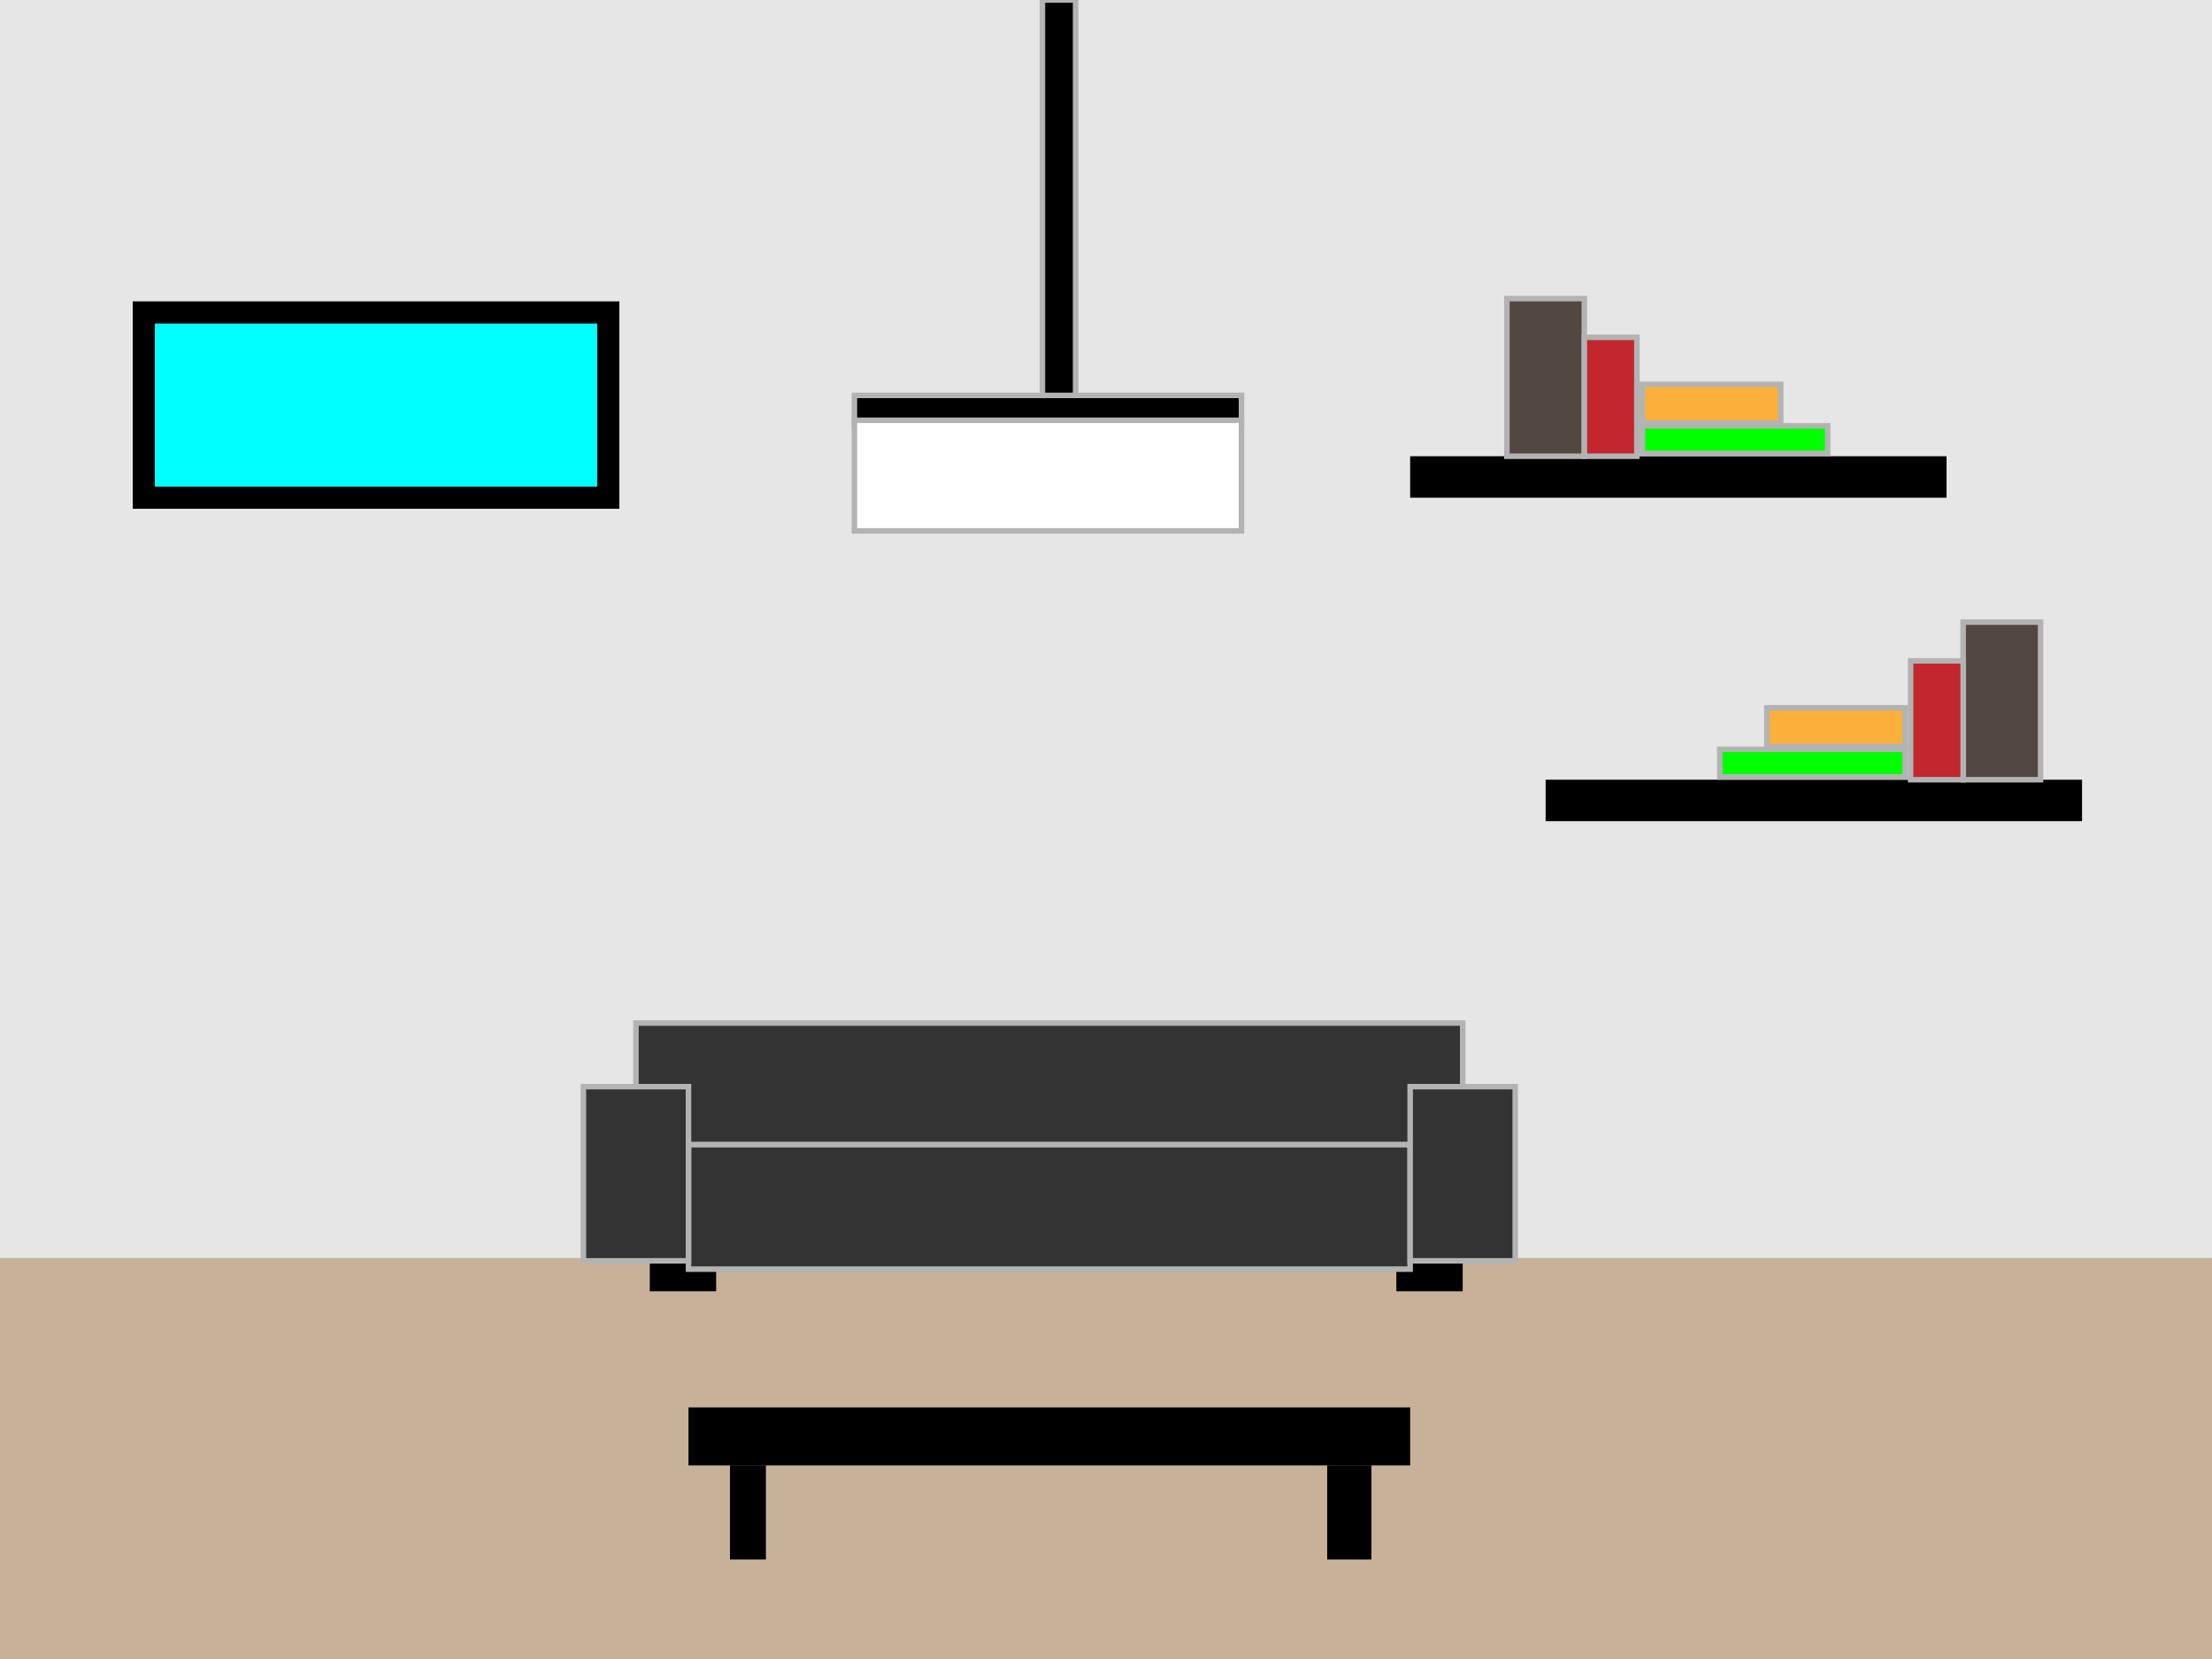 <?xml version="1.0" encoding="utf-8"?>
<!-- Generator: Adobe Illustrator 23.0.4, SVG Export Plug-In . SVG Version: 6.00 Build 0)  -->
<svg version="1.1" id="Layer_1" xmlns="http://www.w3.org/2000/svg" xmlns:xlink="http://www.w3.org/1999/xlink" x="0px" y="0px"
	 viewBox="0 0 800 600" style="enable-background:new 0 0 800 600;" xml:space="preserve">
<rect x="0" y="0" width="800" height="600" fill="#808080" stroke="none"/>
<style type="text/css">
	.st0{fill:#C7B299;}
	.st1{fill:#E6E6E6;}
	.st2{fill:#00FFFF;stroke:#000000;stroke-width:8;stroke-miterlimit:10;}
	.st3{fill:#534741;stroke:#B3B3B3;stroke-width:2;stroke-miterlimit:10;}
	.st4{fill:#C1272D;stroke:#B3B3B3;stroke-width:2;stroke-miterlimit:10;}
	.st5{fill:#00FF00;stroke:#B3B3B3;stroke-width:2;stroke-miterlimit:10;}
	.st6{fill:#FBB03B;stroke:#B3B3B3;stroke-width:2;stroke-miterlimit:10;}
	.st7{stroke:#B3B3B3;stroke-width:2;stroke-miterlimit:10;}
	.st8{fill:#FFFFFF;stroke:#B3B3B3;stroke-width:2;stroke-miterlimit:10;}
	.st9{fill:#333333;stroke:#B3B3B3;stroke-width:2;stroke-miterlimit:10;}
</style>
<g id="background">
	<rect y="455" class="st0" width="800" height="145"/>
	<rect class="st1" width="800" height="455"/>
</g>
<g id="Layer_3">
	<rect x="235" y="450" width="24" height="17"/>
	<rect x="505" y="443" width="24" height="24"/>
	<rect x="52" y="113" class="st2" width="168" height="67"/>
	<rect x="510" y="165" width="194" height="15"/>
	<rect x="545" y="108" class="st3" width="28" height="57"/>
	<rect x="573" y="122" class="st4" width="19" height="43"/>
	<rect x="594" y="154" class="st5" width="67" height="10"/>
	<rect x="594" y="139" class="st6" width="50" height="14"/>
	<rect x="559" y="282" width="194" height="15"/>
	<rect x="710" y="225" class="st3" width="28" height="57"/>
	<rect x="691" y="239" class="st4" width="19" height="43"/>
	<rect x="622" y="271" class="st5" width="67" height="10"/>
	<rect x="639" y="256" class="st6" width="50" height="14"/>
	<rect x="377" class="st7" width="12" height="146"/>
	<rect x="309" y="143" class="st7" width="140" height="10"/>
	<rect x="309" y="152" class="st8" width="140" height="40"/>
	<rect x="230" y="370" class="st9" width="299" height="44"/>
	<rect x="249" y="414" class="st9" width="261" height="45"/>
	<rect x="211" y="393" class="st9" width="38" height="63"/>
	<rect x="510" y="393" class="st9" width="38" height="63"/>
	<rect x="249" y="509" width="261" height="21"/>
	<rect x="264" y="530" width="13" height="34"/>
	<rect x="480" y="530" width="16" height="34"/>
</g>
</svg>
